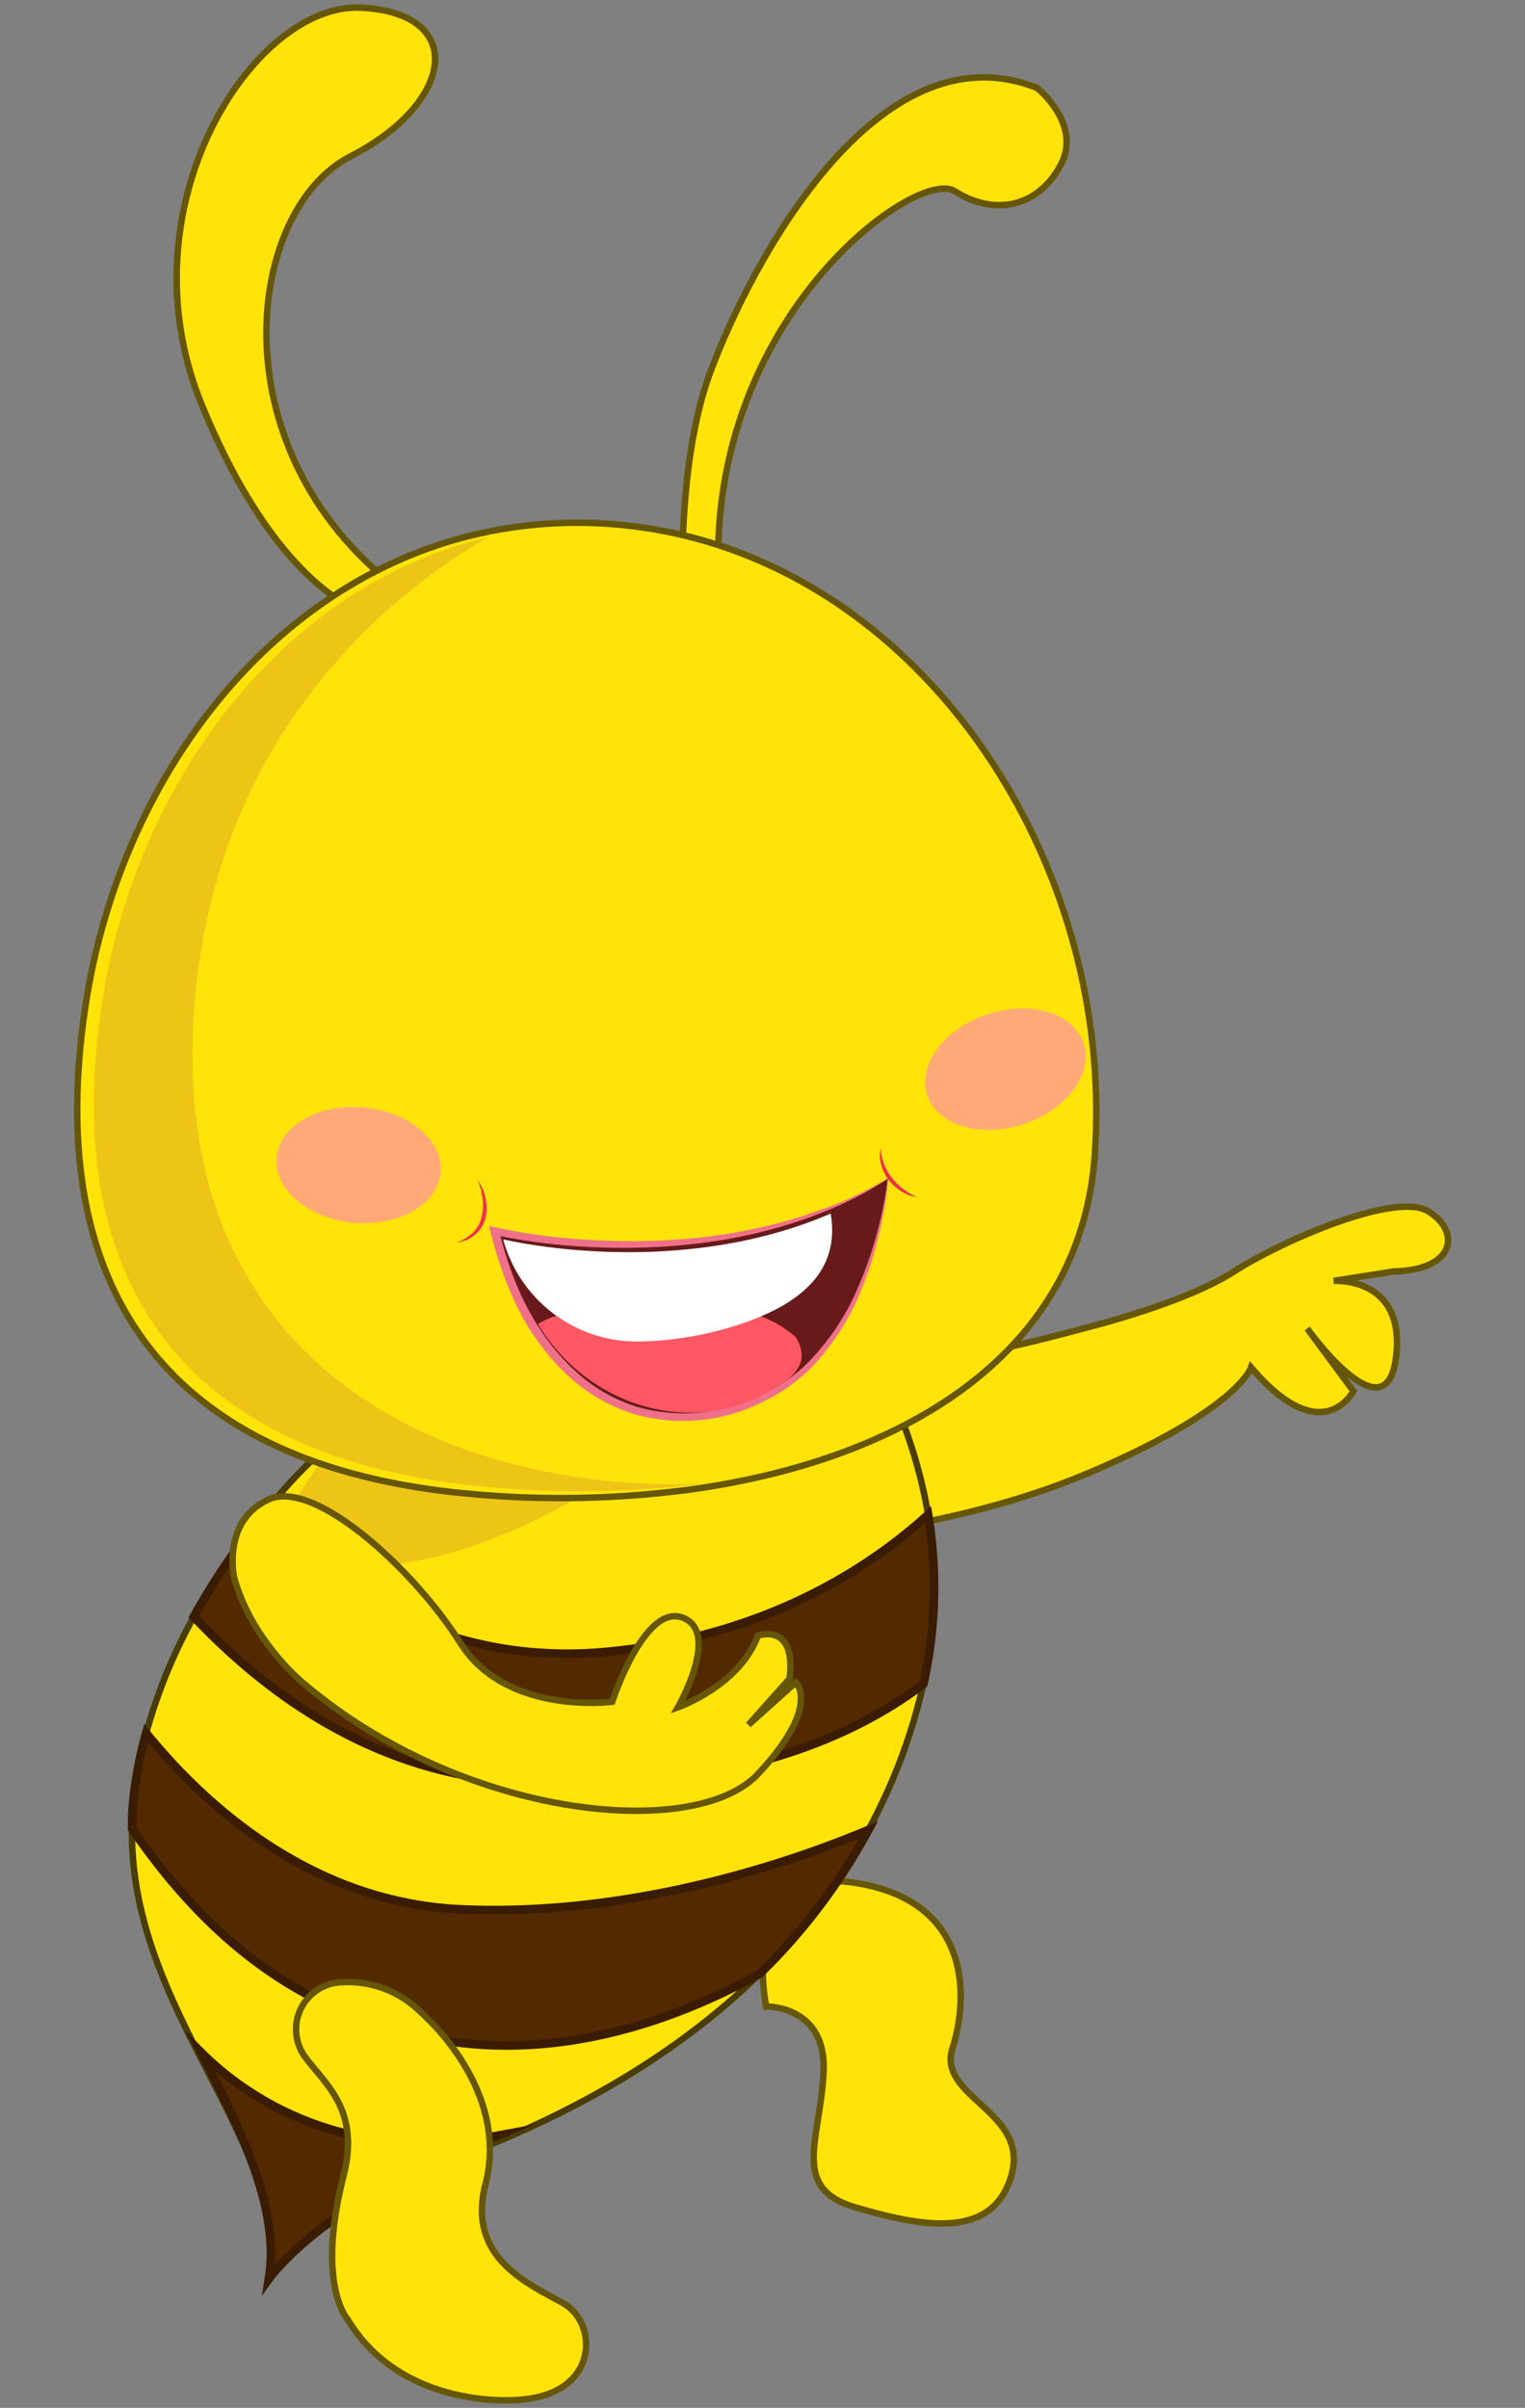 <svg id="ada5cf14-ac3a-4697-bc12-7ef23965055f" data-name="Layer 1" xmlns="http://www.w3.org/2000/svg" width="177.36" height="280" viewBox="0 0 177.36 280">
  <rect x="0" y="0" width="177.36" height="280" fill="#808080" stroke="none"/>
  <defs>
    <style>
      .a802650b-4505-41c9-bd83-9045205f943a, .fa13e3a1-0793-4761-8063-ecc02ec4ec0f {
        fill: #ffe309;
        stroke-width: 0.75px;
      }

      .a802650b-4505-41c9-bd83-9045205f943a {
        stroke: #665608;
      }

      .a802650b-4505-41c9-bd83-9045205f943a, .ac729eb6-c691-4a5a-a5c9-a3dc4d435044, .fa13e3a1-0793-4761-8063-ecc02ec4ec0f {
        stroke-miterlimit: 10;
      }

      .fa13e3a1-0793-4761-8063-ecc02ec4ec0f {
        stroke: #493c05;
      }

      .be132fbb-97c7-47a2-bd1f-03223f3c62d1 {
        fill: #ecc516;
      }

      .ac729eb6-c691-4a5a-a5c9-a3dc4d435044 {
        fill: #532900;
        stroke: #3a1c03;
      }

      .b8d63bcd-a3dd-483a-a71f-60e9ab459c51 {
        fill: #681a1a;
      }

      .b741e23c-6d2d-407b-8557-252b4f8dc897 {
        fill: #ef7089;
      }

      .a19fde3a-b2b5-4352-9fa2-64720ae9c0dd {
        fill: #ff5763;
      }

      .f9d79397-2265-436a-80e7-d5321a92a32a {
        fill: #fff;
      }

      .ec2c72f3-50d4-4e06-ac83-0e5b339ab719 {
        fill: #ef304c;
      }

      .bf250591-e953-40fe-8bfc-6af22720f24f {
        fill: #ffa979;
      }
    </style>
  </defs>
  <g>
    <path class="a802650b-4505-41c9-bd83-9045205f943a" d="M89.11,233.33s7.12-.16,6.67,7.75-3.84,13.4,3.71,15.61,15.91,3.89,18.12-3.66-8.69-9.07-6.83-14.87,2.31-17.14-11.44-19.23S89.11,233.33,89.11,233.33Z"/>
    <g>
      <path class="a802650b-4505-41c9-bd83-9045205f943a" d="M43.54,71.68S32.9,70.07,23.46,47.06,29.5.33,41.91.89,53,11.9,40.73,18.2,24.93,53,47.16,69.13C47.16,69.13,59.17,82.58,43.54,71.68Z"/>
      <path class="a802650b-4505-41c9-bd83-9045205f943a" d="M79.67,75.68S77.89,56,82.6,43.3s19.43-40.43,38-33.08c0,0,5.32,4.19,2.74,9s-7.6,6-12.33,3S78.12,39.85,84.44,74.89C84.44,74.89,83.1,84.45,79.67,75.68Z"/>
      <path class="a802650b-4505-41c9-bd83-9045205f943a" d="M94.86,157.68s3.83,4.28,31.55-3.31c0,0,11.35-2.81,17-6.45s18.89-9.38,22.69-7.07,3.22,6.86-4,7l-7,1.1s8.43-.59,7.26,8.89-10.33-3.35-10.33-3.35l5.37,7.28s-3.58,7-11.9-2.75c0,0-1.51,4.92-19,12.31s-37.49,8-37.49,8Z"/>
      <path class="fa13e3a1-0793-4761-8063-ecc02ec4ec0f" d="M96.63,149.5c6,8.93,9.83,17.74,11.31,26.64a51.48,51.48,0,0,1-.55,19.68h0a65.45,65.45,0,0,1-5.07,14.39c-.42.87-.86,1.74-1.32,2.57a69.15,69.15,0,0,1-12.64,16.73c-9.92,9.73-21.6,15.83-30.88,19.69-2.22.93-4.31,1.71-6.18,2.4-14.1,5.18-20,13.36-20,13.36,1.33-8.22-3.15-16.26-7.69-25.14-4.17-8.09-8.39-16.88-8.26-27.14,0-.53,0-1.06,0-1.61A45.58,45.58,0,0,1,17,201.54,61.68,61.68,0,0,1,22.54,188a3.79,3.79,0,0,1,.2-.34,82.09,82.09,0,0,1,7.62-11.28,64.86,64.86,0,0,1,5.43-6.1c12.42-11.79,7-24,7-24l45.74-7.4A122.14,122.14,0,0,1,96.63,149.5Z"/>
      <path class="be132fbb-97c7-47a2-bd1f-03223f3c62d1" d="M94.83,148.58c-3.91,6.94-10.24,13.08-18.64,19.52C58.8,181.45,39.55,185.89,32,178.58a64.17,64.17,0,0,1,6.23-9.78,50.16,50.16,0,0,1,4.5-5.25c10.38-10.05,5.18-21.19,5.18-21.19l39.63-4.85C90.29,140.82,92.63,145.34,94.83,148.58Z"/>
      <path class="ac729eb6-c691-4a5a-a5c9-a3dc4d435044" d="M57.7,248.39c-2.21.93-4.55,2.53-6.42,3.22-14.1,5.18-20,13.36-20,13.36,1.33-8.22-3.35-17.41-7.88-26.29C28.65,243.91,40,251.71,57.7,248.39Z"/>
      <path class="ac729eb6-c691-4a5a-a5c9-a3dc4d435044" d="M107.94,176.14a51.48,51.48,0,0,1-.55,19.68h0c-6.88,5.28-21.69,13.14-47.52,11.37C44,206.1,31.59,197.59,22.54,188a82.85,82.85,0,0,1,7.82-11.62c7.24,7.47,20.75,17.47,40,15.72C89.15,190.39,101.41,182.09,107.94,176.14Z"/>
      <path class="ac729eb6-c691-4a5a-a5c9-a3dc4d435044" d="M101,212.79a69.15,69.15,0,0,1-12.64,16.73c-8.87,4.91-22.43,10.2-37.08,7.7-17.9-3-28.55-13.9-35.91-24.53,0-.53,0-1.06,0-1.61A45.58,45.58,0,0,1,17,201.54c6.34,7.82,18.74,19.63,36.48,20.48C74.41,223,93.7,215.88,101,212.79Z"/>
      <g>
        <path class="a802650b-4505-41c9-bd83-9045205f943a" d="M127.33,134.23c-1.63,23.67-23,35.86-47.84,39.09a.12.12,0,0,1-.08,0,113.87,113.87,0,0,1-25,.37C20.7,170.57,4.86,151.21,9.9,117.24c3.77-25.54,20.5-49,45-55a52.21,52.21,0,0,1,17.31-1.2C105.93,64.22,129.75,99.17,127.33,134.23Z"/>
        <path class="be132fbb-97c7-47a2-bd1f-03223f3c62d1" d="M81.4,172.54a114.5,114.5,0,0,1-25,.34c-33.73-3.13-49.58-22.34-44.58-56C15.6,91.58,32.3,68.33,56.76,62.46c-11,6.39-31.92,22.68-34.19,55.08C19.62,159.62,52.93,173.55,81.4,172.54Z"/>
        <g>
          <g>
            <g>
              <g>
                <path class="b8d63bcd-a3dd-483a-a71f-60e9ab459c51" d="M103.26,137.06s-1,11.23-7.24,19.17a19.8,19.8,0,0,1-6.14,5.41c-9.23,5.13-20.34,3.68-27.23-7.18-.17-.23-.3-.47-.45-.71a39.15,39.15,0,0,1-4.12-10.08s20.33,4.7,38.58-3.13A44.9,44.9,0,0,0,103.26,137.06Z"/>
                <path class="b741e23c-6d2d-407b-8557-252b4f8dc897" d="M103.29,137a30.41,30.41,0,0,1-.48,3.79c-.23,1.24-.49,2.48-.82,3.7a41.92,41.92,0,0,1-2.55,7.17,29.28,29.28,0,0,1-4.2,6.41,19.48,19.48,0,0,1-6.12,4.73,20.48,20.48,0,0,1-15.2,1.68A19.69,19.69,0,0,1,67,160.79a25.37,25.37,0,0,1-5.14-5.85l0,.06a27.63,27.63,0,0,1-1.53-2.69c-.45-.9-.87-1.81-1.25-2.74a44,44,0,0,1-1.87-5.69l-.34-1.31,1.33.28a70.13,70.13,0,0,0,11.43,1.38,74.4,74.4,0,0,0,11.56-.3,62.76,62.76,0,0,0,11.34-2.27c.94-.25,1.83-.62,2.75-.93s1.82-.65,2.71-1A53.64,53.64,0,0,0,103.29,137Zm-.05.08a37.67,37.67,0,0,1-5.07,2.82c-.88.43-1.78.8-2.69,1.14s-1.81.73-2.74,1a58.51,58.51,0,0,1-11.4,2.53,73.38,73.38,0,0,1-11.67.48,71,71,0,0,1-11.61-1.33l.11-.11A43.37,43.37,0,0,0,60,149.21a31.88,31.88,0,0,0,2.69,5.19h0a25.22,25.22,0,0,0,4.91,5.64,18.58,18.58,0,0,0,6.54,3.57,19.94,19.94,0,0,0,14.59-1.5,18.77,18.77,0,0,0,6-4.47A28.49,28.49,0,0,0,99,151.43,46.28,46.28,0,0,0,103.24,137.1Z"/>
              </g>
              <path class="a19fde3a-b2b5-4352-9fa2-64720ae9c0dd" d="M92.54,155.49c2.15,3.51-1.18,5.19-3.41,6.48-8.31,4.81-20.42,2.07-26.58-8,2.06-1.28,5.64-2.18,11.77-1C74.32,152.92,85.85,149.49,92.54,155.49Z"/>
              <path class="f9d79397-2265-436a-80e7-d5321a92a32a" d="M84.91,154.35A39.83,39.83,0,0,1,74.48,156a16.13,16.13,0,0,1-15.93-11.76l0-.12s19.8,4.87,38.06-3C97.42,146,95.57,151.19,84.91,154.35Z"/>
            </g>
            <path class="ec2c72f3-50d4-4e06-ac83-0e5b339ab719" d="M55.57,137.26a5.3,5.3,0,0,1,.9,2.06,5.39,5.39,0,0,1,0,2.33,3.88,3.88,0,0,1-1.3,2,4.26,4.26,0,0,1-1,.58,5.52,5.52,0,0,1-1.1.27l0,0a5.46,5.46,0,0,0,1.86-1.1A3.63,3.63,0,0,0,56,141.52a5.56,5.56,0,0,0,.12-2.15,7.86,7.86,0,0,0-.55-2.09Z"/>
            <path class="ec2c72f3-50d4-4e06-ac83-0e5b339ab719" d="M106.56,139.19a4.5,4.5,0,0,1-1.8-.69,6.22,6.22,0,0,1-1.44-1.32,5.41,5.41,0,0,1-.85-1.78,4.45,4.45,0,0,1-.07-1.92h0a6.82,6.82,0,0,0,.39,1.79,5.87,5.87,0,0,0,.88,1.61,7.12,7.12,0,0,0,2.86,2.26Z"/>
          </g>
          <ellipse class="bf250591-e953-40fe-8bfc-6af22720f24f" cx="41.7" cy="135.47" rx="6.72" ry="9.58" transform="translate(-97.05 164.44) rotate(-84.68)"/>
          <ellipse class="bf250591-e953-40fe-8bfc-6af22720f24f" cx="116.94" cy="124.32" rx="9.58" ry="6.72" transform="translate(-33.2 43.15) rotate(-18.35)"/>
        </g>
      </g>
      <path class="a802650b-4505-41c9-bd83-9045205f943a" d="M27.21,183.37s-1.39-6.52,4-9,17,8.22,22.33,16.69,17.66,6.83,17.66,6.83,3.73-11.48,8.2-9.78-.56,10.43-.56,10.43,7.2-2.54,9.3-8.34c0,0,4.49-1.62,3.69,5l-4.78,5.37,5.5-4.94s3,2.8-4.42,10.68S53.51,211.44,35,195.49C35,195.49,29.15,190.6,27.21,183.37Z"/>
      <path class="a802650b-4505-41c9-bd83-9045205f943a" d="M35.48,239.2a5.48,5.48,0,0,1,4.38-8.7,12,12,0,0,1,8.08,2.6c5.34,4.49,10.73,12.35,8.53,20.86s4.8,11.52,9,13.85,4.3,10.89-5.56,11.28c0,0-13.18,1.12-19.47-9.37,0,0-3.71-4-.51-16.6C41.93,245.39,37.9,242.46,35.48,239.2Z"/>
    </g>
  </g>
</svg>
